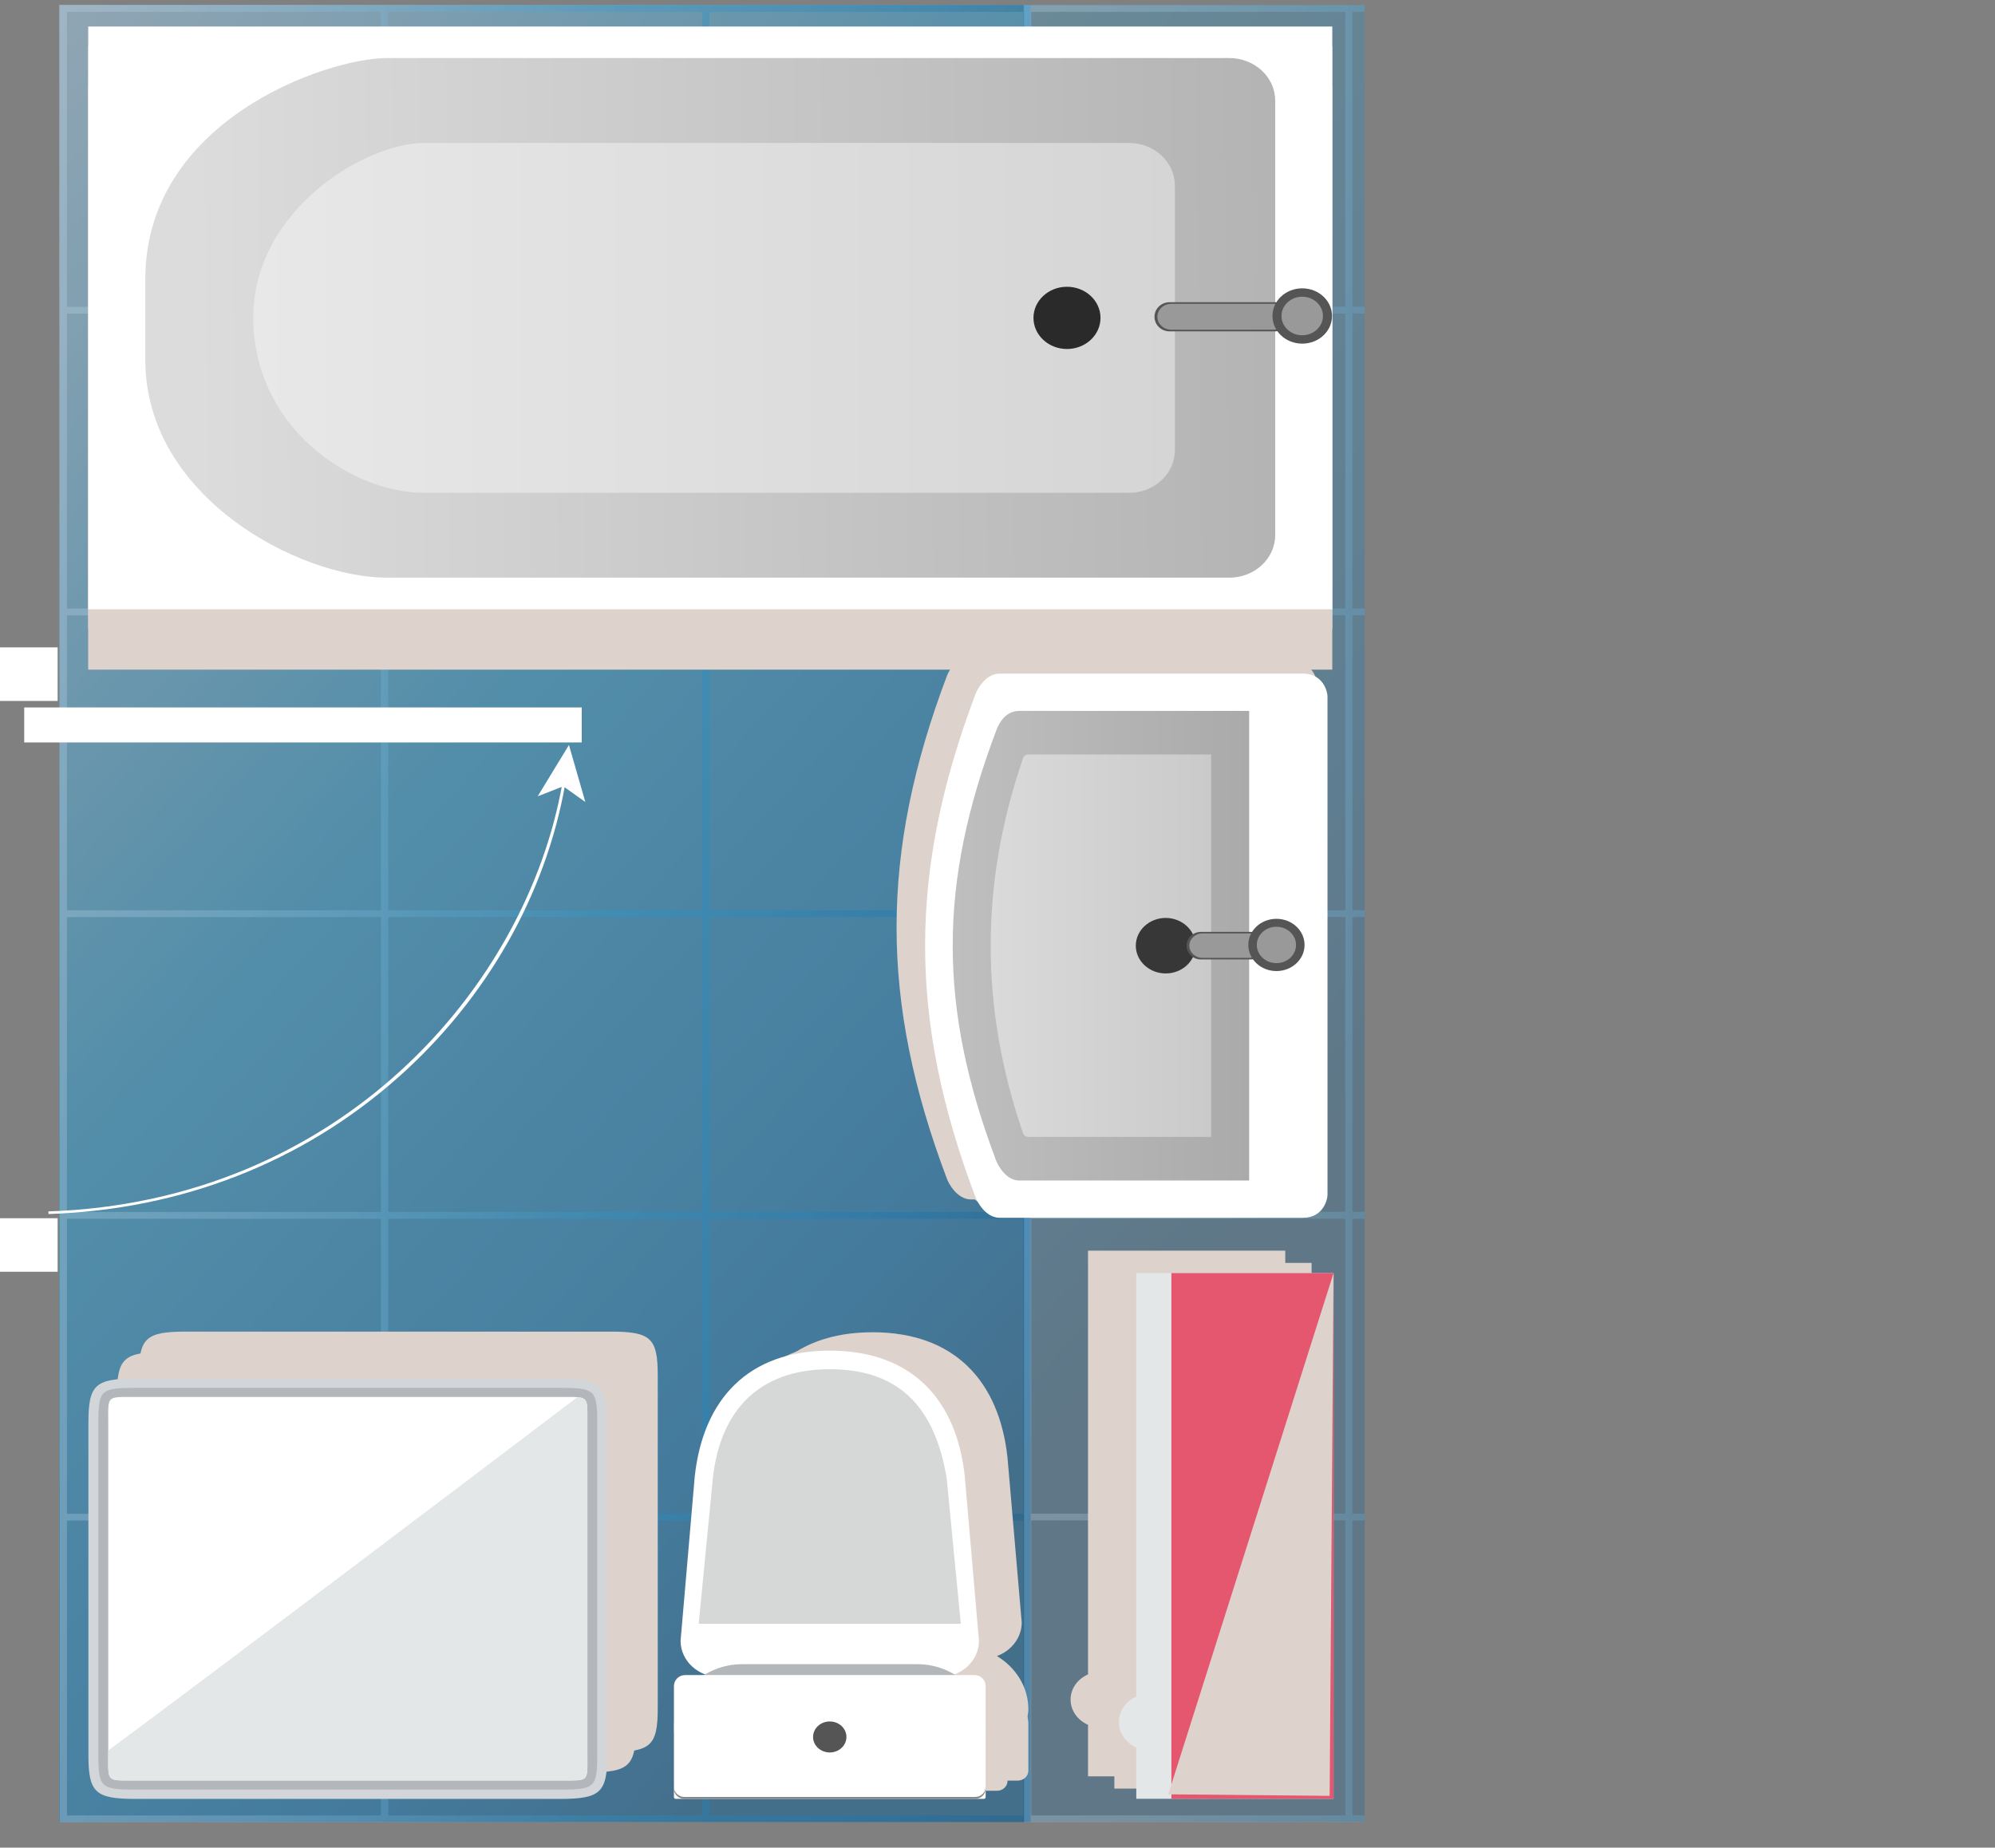 <?xml version="1.0" encoding="UTF-8"?>
<svg xmlns="http://www.w3.org/2000/svg" xmlns:xlink="http://www.w3.org/1999/xlink" viewBox="0 0 495.57 459">
  <rect x="0" y="0" width="495.57" height="459" fill="#808080" stroke="none"/>
  <defs>
    <style>
      .cls-1 {
        fill: url(#Sky-2);
      }

      .cls-1, .cls-2, .cls-3 {
        opacity: .26;
      }

      .cls-2 {
        fill: url(#Sky-4);
      }

      .cls-4 {
        fill: url(#linear-gradient-2);
      }

      .cls-5 {
        fill: #555;
      }

      .cls-6, .cls-7 {
        fill: #fff;
      }

      .cls-8, .cls-9 {
        fill: #ddd3cc;
        mix-blend-mode: multiply;
      }

      .cls-10, .cls-7, .cls-11, .cls-9, .cls-12 {
        fill-rule: evenodd;
      }

      .cls-10, .cls-13 {
        fill: #b3b6ba;
      }

      .cls-14 {
        isolation: isolate;
      }

      .cls-15 {
        fill: #e5576f;
      }

      .cls-16 {
        fill: #d6d8d8;
      }

      .cls-11 {
        fill: #d2d6d8;
      }

      .cls-17 {
        fill: url(#Sky);
        opacity: .47;
      }

      .cls-18 {
        fill: #2a2a2a;
      }

      .cls-12, .cls-19 {
        fill: #e3e7e8;
      }

      .cls-3 {
        fill: url(#Sky-3);
      }

      .cls-20 {
        clip-path: url(#clippath);
      }

      .cls-21 {
        fill: none;
      }

      .cls-22 {
        fill: #373737;
      }

      .cls-23 {
        fill: #999;
      }

      .cls-24 {
        fill: url(#linear-gradient-3);
      }

      .cls-25 {
        fill: url(#linear-gradient);
      }

      .cls-26 {
        fill: url(#linear-gradient-4);
      }

      .cls-27 {
        fill: #888;
      }
    </style>
    <clipPath id="clippath">
      <rect class="cls-21" x="9.73" y="0" width="329.27" height="459"/>
    </clipPath>
    <linearGradient id="Sky" x1="694.35" y1="-294.44" x2="338.2" y2="95.03" gradientTransform="translate(175.71 688.91) rotate(-90)" gradientUnits="userSpaceOnUse">
      <stop offset="0" stop-color="#cce0f4"/>
      <stop offset=".06" stop-color="#c2dcf2"/>
      <stop offset=".17" stop-color="#a9d2ee"/>
      <stop offset=".31" stop-color="#7fc2e7"/>
      <stop offset=".46" stop-color="#46abdd"/>
      <stop offset=".57" stop-color="#1e9cd7"/>
      <stop offset=".87" stop-color="#0075be"/>
      <stop offset=".99" stop-color="#005b97"/>
    </linearGradient>
    <linearGradient id="Sky-2" data-name="Sky" x1="14.83" y1="226.98" x2="256.01" y2="226.98" gradientTransform="matrix(1,0,0,1,0,0)" xlink:href="#Sky"/>
    <linearGradient id="Sky-3" data-name="Sky" x1="808.93" y1="-180.19" x2="452.78" y2="209.29" xlink:href="#Sky"/>
    <linearGradient id="Sky-4" data-name="Sky" x1="254.37" y1="226.98" x2="495.57" y2="226.98" gradientTransform="matrix(1,0,0,1,0,0)" xlink:href="#Sky"/>
    <linearGradient id="linear-gradient" x1="333.37" y1="233.42" x2="333.37" y2="159.77" gradientTransform="translate(470.07 -98.44) rotate(90)" gradientUnits="userSpaceOnUse">
      <stop offset="0" stop-color="#bfbfbf"/>
      <stop offset="1" stop-color="#aaa"/>
    </linearGradient>
    <linearGradient id="linear-gradient-2" x1="333.37" y1="223.98" x2="333.37" y2="169.22" gradientTransform="translate(470.07 -98.44) rotate(90)" gradientUnits="userSpaceOnUse">
      <stop offset="0" stop-color="#dadada"/>
      <stop offset="1" stop-color="#cacaca"/>
    </linearGradient>
    <linearGradient id="linear-gradient-3" x1="437.44" y1="98.8" x2="440.7" y2="431.98" gradientTransform="translate(-50.79 517.9) rotate(-90)" gradientUnits="userSpaceOnUse">
      <stop offset="0" stop-color="#dcdcdc"/>
      <stop offset="1" stop-color="#aaa"/>
    </linearGradient>
    <linearGradient id="linear-gradient-4" x1="438.93" y1="113.71" x2="438.93" y2="342.64" gradientTransform="translate(-50.79 517.9) rotate(-90)" gradientUnits="userSpaceOnUse">
      <stop offset="0" stop-color="#e8e8e8"/>
      <stop offset="1" stop-color="#d5d5d5"/>
    </linearGradient>
  </defs>
  <g class="cls-14">
    <g id="Layer_1" data-name="Layer 1">
      <g class="cls-20">
        <g>
          <rect class="cls-17" x="14.69" y="1.19" width="241.33" height="451.42"/>
          <path class="cls-1" d="m14.83,76.21v1.68s0,73.28,0,73.28v1.68s0,73.3,0,73.3v1.66s0,73.28,0,73.28v1.68s0,73.28,0,73.28v1.69s0,74.96,0,74.96h79.8s1.8,0,1.8,0h77.98s1.8,0,1.8,0h79.79s0-74.96,0-74.96v-1.69s0-73.28,0-73.28v-1.68s0-73.28,0-73.28v-1.66s0-73.3,0-73.3v-1.68s0-73.28,0-73.28v-1.68s0-74.95,0-74.95h-79.79s-1.8,0-1.8,0h-77.98s-1.8,0-1.8,0H14.83s0,74.95,0,74.95Zm159.59,299.83h-77.98v-73.27h77.98v73.27Zm0-74.97h-77.98v-73.25h77.98v73.25Zm0-74.95h-77.98v-73.27h77.98v73.27Zm0-74.97h-77.98v-73.27h77.98v73.27ZM16.63,77.9h78v73.27H16.63v-73.27Zm0,74.97h78v73.27H16.63v-73.27Zm0,74.96h78v73.25H16.63v-73.25Zm0,74.96h78v73.27H16.63v-73.27Zm0,148.22v-73.27h78v73.27H16.63Zm79.81,0v-73.27h77.98v73.27h-77.98Zm157.79,0h-78v-73.27h78v73.27Zm0-74.96h-78v-73.27h78v73.27Zm0-74.97h-78v-73.25h78v73.25Zm0-74.95h-78v-73.27h78v73.27Zm0-74.97h-78v-73.27h78v73.27Zm0-148.21v73.27h-78V2.95h78Zm-79.81,0v73.27h-77.98V2.95h77.98Zm-79.79,73.27H16.63V2.95h78v73.27Z"/>
          <rect class="cls-3" x="254.22" y="1.19" width="241.34" height="451.42"/>
          <path class="cls-2" d="m254.37,76.21v1.68s0,73.28,0,73.28v1.68s0,73.3,0,73.3v1.66s0,73.28,0,73.28v1.68s0,73.28,0,73.28v1.69s0,74.96,0,74.96h79.81s1.79,0,1.79,0h78s1.8,0,1.8,0h79.81s0-74.96,0-74.96v-1.69s0-73.28,0-73.28v-1.68s0-73.28,0-73.28v-1.66s0-73.3,0-73.3v-1.68s0-73.28,0-73.28v-1.68s0-74.95,0-74.95h-79.81s-1.8,0-1.8,0h-78s-1.79,0-1.79,0h-79.81s0,74.95,0,74.95Zm159.59,299.83h-78v-73.27h78v73.27Zm0-74.97h-78v-73.25h78v73.25Zm0-74.95h-78v-73.27h78v73.27Zm0-74.97h-78v-73.27h78v73.27Zm-157.79-73.27h78.01v73.27h-78.01v-73.27Zm0,74.97h78.01v73.27h-78.01v-73.27Zm0,74.96h78.01v73.25h-78.01v-73.25Zm0,74.96h78.01v73.27h-78.01v-73.27Zm0,148.22v-73.27h78.01v73.27h-78.01Zm79.8,0v-73.27h78v73.27h-78Zm157.79,0h-78v-73.27h78v73.27Zm0-74.96h-78v-73.27h78v73.27Zm0-74.97h-78v-73.25h78v73.25Zm0-74.95h-78v-73.27h78v73.27Zm0-74.97h-78v-73.27h78v73.27Zm0-148.21v73.27h-78V2.95h78Zm-79.8,0v73.27h-78V2.95h78Zm-79.79,73.27h-78.01V2.95h78.01v73.27Z"/>
        </g>
      </g>
      <path class="cls-9" d="m34.5,341.73v82.59c0,9.36,1.69,10.92,11.75,10.92h105.37c10.06,0,11.77-1.57,11.77-10.92v-82.59c0-9.35-1.71-10.92-11.77-10.92H46.26c-10.07,0-11.75,1.57-11.75,10.92Z"/>
      <path class="cls-9" d="m29.05,346.8v82.59c0,9.36,1.69,10.92,11.75,10.92h105.38c10.06,0,11.76-1.57,11.76-10.92v-82.59c0-9.35-1.7-10.92-11.76-10.92H40.8c-10.07,0-11.75,1.57-11.75,10.92Z"/>
      <path class="cls-8" d="m183.23,362.12l-3.53,40.94c0,3.79,2.56,7.03,6.16,8.35-4.69,2.81-7.82,7.68-7.82,13.21,0,.62.12,1.21.2,1.81-.07.6-.2,1.19-.2,1.81v11.19s0,.22,0,.22v.25c0,1.35,1.18,2.45,2.63,2.45h.27s71.61,0,71.61,0h.27c1.45,0,2.63-1.1,2.63-2.45v-.25s0-.22,0-.22v-11.19c0-.62-.13-1.21-.2-1.81.08-.6.2-1.19.2-1.81,0-5.53-3.13-10.4-7.81-13.21,3.59-1.32,6.16-4.56,6.16-8.35l-3.53-40.94c-2.05-18.99-13.14-31.15-33.53-31.15-20.39,0-31.41,12.16-33.53,31.15Z"/>
      <path class="cls-8" d="m178.04,364.65l-3.53,40.94c0,3.79,2.57,7.03,6.16,8.35-4.68,2.81-7.81,7.68-7.81,13.21,0,.62.13,1.21.2,1.81-.07.6-.2,1.19-.2,1.81v11.19s0,.22,0,.22v.25c0,1.35,1.18,2.45,2.63,2.45h.27s71.62,0,71.62,0h.27c1.45,0,2.63-1.1,2.63-2.45v-.25s0-.22,0-.22v-11.19c0-.62-.13-1.21-.2-1.81.07-.6.2-1.19.2-1.81,0-5.53-3.13-10.4-7.81-13.21,3.59-1.32,6.16-4.56,6.16-8.35l-3.53-40.94c-2.05-18.99-13.14-31.15-33.53-31.15-20.39,0-31.41,12.16-33.53,31.15Z"/>
      <path class="cls-9" d="m270.27,415.97c-2.55,1.12-4.33,3.48-4.33,6.26,0,2.78,1.78,5.14,4.33,6.26v12.81s8.72,0,8.72,0h40.28s0-130.6,0-130.6h-40.28s-8.72,0-8.72,0v105.27Z"/>
      <path class="cls-9" d="m276.81,419.01c-2.55,1.12-4.33,3.48-4.33,6.26,0,2.78,1.78,5.14,4.33,6.26v12.81s8.72,0,8.72,0h40.28s0-130.6,0-130.6h-40.28s-8.72,0-8.72,0v105.27Z"/>
      <g>
        <path class="cls-19" d="m277.94,427.8c0-3.86,3.36-6.98,7.56-6.98s7.49,3.12,7.49,6.98c0,3.85-3.37,6.99-7.49,6.99-4.2,0-7.56-3.14-7.56-6.99Z"/>
        <g>
          <rect class="cls-19" x="282.26" y="316.27" width="49" height="130.6"/>
          <rect class="cls-15" x="290.98" y="316.27" width="40.28" height="130.6"/>
        </g>
      </g>
      <path class="cls-8" d="m235.26,167.8c-16.73,44.21-16.73,80.94,0,125.15.28.77,2.36,5.03,5.97,5.03h75.37c5.05,0,6.07-4.59,6.07-5.64v-123.91c0-1.05-1.02-5.64-6.07-5.64h-75.37c-3.66,0-5.69,4.26-5.97,5.02Z"/>
      <path class="cls-8" d="m239.76,169.32c-16.73,44.21-16.73,80.94,0,125.15.28.77,2.36,5.03,5.97,5.03h75.37c5.05,0,6.07-4.59,6.07-5.64v-123.91c0-1.05-1.02-5.64-6.07-5.64h-75.37c-3.66,0-5.69,4.26-5.97,5.02Z"/>
      <g>
        <path class="cls-6" d="m242.35,297.51c-16.73-44.21-16.73-80.94,0-125.15.28-.77,2.31-5.02,5.97-5.02h75.37c5.05,0,6.07,4.59,6.07,5.64v123.91c0,1.05-1.03,5.64-6.07,5.64h-75.37c-3.62,0-5.69-4.26-5.97-5.03Z"/>
        <g>
          <path class="cls-25" d="m247.48,288.42c-14.43-38.15-14.43-68.82,0-106.96.25-.66,1.72-4.85,5.7-4.85h57.12v116.66h-57.12c-3.48,0-5.45-4.19-5.7-4.85Z"/>
          <path class="cls-4" d="m254.14,281.53c-10.73-31.06-10.73-62.13,0-93.19.19-.54.69-.91,1.25-.91h45.46v95h-45.46c-.56,0-1.06-.37-1.25-.91Z"/>
          <path class="cls-22" d="m289.56,241.83c-4.08,0-7.42-3.09-7.42-6.89,0-3.81,3.34-6.9,7.42-6.9s7.43,3.09,7.43,6.9c0,3.81-3.32,6.89-7.43,6.89Z"/>
        </g>
        <g>
          <path class="cls-5" d="m298.29,238.35c-1.94,0-3.52-1.53-3.52-3.42h0c0-1.89,1.58-3.42,3.52-3.42h12.43c1.94,0,3.52,1.53,3.52,3.42h0c0,1.89-1.58,3.42-3.52,3.42h-12.43Z"/>
          <path class="cls-23" d="m298.72,237.97c-1.81,0-3.27-1.36-3.27-3.04h0c0-1.68,1.46-3.04,3.27-3.04h11.58c1.81,0,3.27,1.36,3.27,3.04h0c0,1.68-1.46,3.04-3.27,3.04h-11.58Z"/>
          <path class="cls-5" d="m317.07,241.24c-3.86,0-6.98-2.91-6.98-6.49,0-3.59,3.12-6.49,6.98-6.49,3.86,0,6.99,2.9,6.99,6.49,0,3.58-3.13,6.49-6.99,6.49Z"/>
          <path class="cls-23" d="m317.07,239.27c-2.68,0-4.87-2.02-4.87-4.52,0-2.5,2.19-4.52,4.87-4.52s4.87,2.03,4.87,4.52c0,2.5-2.17,4.52-4.87,4.52Z"/>
        </g>
      </g>
      <rect class="cls-8" x="21.91" y="21.59" width="309.04" height="144.77"/>
      <rect class="cls-8" x="21.91" y="11.52" width="309.04" height="144.77"/>
      <g>
        <rect class="cls-6" x="104.04" y="-75.55" width="144.77" height="309.04" transform="translate(97.46 255.4) rotate(-90)"/>
        <path class="cls-24" d="m316.77,25.01v107.91c0,5.85-5.1,10.59-11.4,10.59H96.11c-21.89,0-60.01-20.09-60.01-54.05v-20.13c0-39.44,45.14-54.91,60.01-54.91h209.26c6.3,0,11.4,4.74,11.4,10.59Z"/>
        <path class="cls-26" d="m291.85,46.1v65.74c0,5.85-5.11,10.59-11.39,10.59H105.46c-18.47,0-42.55-16.39-42.55-43.6v.1c0-26.52,27.53-43.42,42.55-43.42h174.99c6.28,0,11.39,4.74,11.39,10.59Z"/>
        <path class="cls-18" d="m265.04,71.24c4.6,0,8.33,3.46,8.33,7.73,0,4.28-3.73,7.73-8.33,7.73-4.59,0-8.32-3.46-8.32-7.73,0-4.27,3.73-7.73,8.32-7.73Z"/>
      </g>
      <g>
        <g>
          <rect class="cls-6" x="1.07" y="303.64" width="12.19" height="11.32"/>
          <path class="cls-6" d="m14.32,302.64v13.3H0v-13.3h14.32Zm-2.14,11.32v-9.34s-10.05,0-10.05,0v9.34s10.05,0,10.05,0Z"/>
        </g>
        <g>
          <rect class="cls-6" x="1.07" y="161.81" width="12.19" height="11.32"/>
          <path class="cls-6" d="m14.32,160.83v13.3S0,174.13,0,174.13v-13.3h14.32Zm-2.14,11.32v-9.34s-10.05,0-10.05,0v9.35s10.05,0,10.05,0Z"/>
        </g>
        <g>
          <path class="cls-6" d="m140.42,194.67c-4.83,27.58-19.55,53.46-41.43,72.91-23.81,21.16-53.86,32.92-86.94,34.02l-.03-.65c72-2.41,118.74-55.34,127.68-106.39l.7.11Z"/>
          <polygon class="cls-6" points="141.33 185.08 133.56 197.83 139.92 195.34 145.4 199.24 141.33 185.08"/>
        </g>
        <g>
          <path class="cls-6" d="m142.74,177.4H7.78s0,5.4,0,5.4h134.96s0-5.4,0-5.4Z"/>
          <path class="cls-6" d="m144.51,175.75v8.7H6.01v-8.7h138.51Zm-3.55,5.41v-2.11s-131.4,0-131.4,0v2.11s131.4,0,131.4,0Z"/>
        </g>
      </g>
      <polygon class="cls-9" points="290.2 445.76 331.26 316.27 330.29 446.14 290.2 445.76"/>
      <g>
        <path class="cls-6" d="m178.73,416.61h54.78c5.32,0,9.67-4.05,9.67-8.98l-3.53-40.94c-2.05-18.99-13.14-31.15-33.53-31.15h0c-20.39,0-31.41,12.16-33.53,31.15l-3.53,40.94c0,4.94,4.35,8.98,9.67,8.98Z"/>
        <path class="cls-16" d="m238.67,403.39l-3.52-36.28c-2.84-16.75-11.12-26.96-29.03-26.96h0c-17.91,0-27.22,10.62-29.03,26.96l-3.53,36.28h65.11Z"/>
        <path class="cls-13" d="m184.37,444.94h43.5c9.33,0,16.96-7.09,16.96-15.76h0c0-8.66-7.64-15.75-16.96-15.75h-43.5c-9.33,0-16.96,7.09-16.96,15.75h0c0,8.67,7.64,15.76,16.96,15.76Z"/>
        <path class="cls-6" d="m167.85,416.14h76.54c.24,0,.44.2.44.44v27.57c0,1.51-1.23,2.74-2.74,2.74h-71.95c-1.51,0-2.74-1.23-2.74-2.74v-27.57c0-.24.2-.44.44-.44Z" transform="translate(412.24 863.03) rotate(-180)"/>
        <path class="cls-27" d="m170.04,446.89h72.16c1.45,0,2.63-1.1,2.63-2.45v-.47c0,1.35-1.18,2.44-2.63,2.44h-72.16c-1.45,0-2.63-1.1-2.63-2.44v.47c0,1.35,1.18,2.45,2.63,2.45Z"/>
        <path class="cls-5" d="m201.97,431.51c0-2.13,1.86-3.85,4.15-3.85,2.29,0,4.14,1.72,4.14,3.85,0,2.13-1.85,3.85-4.14,3.85-2.29,0-4.15-1.72-4.15-3.85Z"/>
      </g>
      <g>
        <path class="cls-5" d="m290.51,82.32c-2.06,0-3.73-1.62-3.73-3.62h0c0-2,1.67-3.62,3.73-3.62h26.24c2.06,0,3.73,1.62,3.73,3.62h0c0,2-1.67,3.62-3.73,3.62h-26.24Z"/>
        <path class="cls-23" d="m290.96,81.91c-1.92,0-3.46-1.44-3.46-3.22h0c0-1.78,1.54-3.22,3.46-3.22h25.35c1.91,0,3.46,1.44,3.46,3.22h0c0,1.78-1.55,3.22-3.46,3.22h-25.35Z"/>
        <path class="cls-5" d="m323.48,85.37c-4.09,0-7.39-3.08-7.39-6.87,0-3.8,3.3-6.87,7.39-6.87,4.09,0,7.4,3.07,7.4,6.87s-3.3,6.87-7.4,6.87Z"/>
        <path class="cls-23" d="m323.48,83.29c-2.84,0-5.15-2.14-5.15-4.79s2.31-4.79,5.15-4.79c2.84,0,5.15,2.15,5.15,4.79s-2.31,4.79-5.15,4.79Z"/>
      </g>
      <g>
        <path class="cls-11" d="m33.71,342.47h105.37c10.06,0,11.77,1.57,11.77,10.92v82.59c0,9.36-1.71,10.92-11.77,10.92H33.71c-10.07,0-11.75-1.57-11.75-10.92v-82.59c0-9.35,1.69-10.92,11.75-10.92Z"/>
        <path class="cls-10" d="m33.71,344.78c-8.69,0-9.27.54-9.27,8.61v82.59c0,8.08.58,8.61,9.27,8.61h105.37c8.69,0,9.27-.53,9.27-8.61v-82.59c0-8.07-.58-8.61-9.27-8.61H33.71Z"/>
        <path class="cls-7" d="m33.71,347.05c-7.34,0-6.82-.48-6.82,6.34v82.59c0,6.82-.52,6.34,6.82,6.34h105.37c7.34,0,6.83.49,6.83-6.34v-82.59c0-6.82.51-6.34-6.83-6.34H33.71Z"/>
        <path class="cls-12" d="m26.89,434.88v1.1c0,6.82-.52,6.34,6.82,6.34h105.37c7.34,0,6.83.49,6.83-6.34v-82.59c0-5,.24-6.06-2.51-6.28-26.25,19.9-88.95,67.37-116.52,87.77Z"/>
      </g>
    </g>
  </g>
</svg>